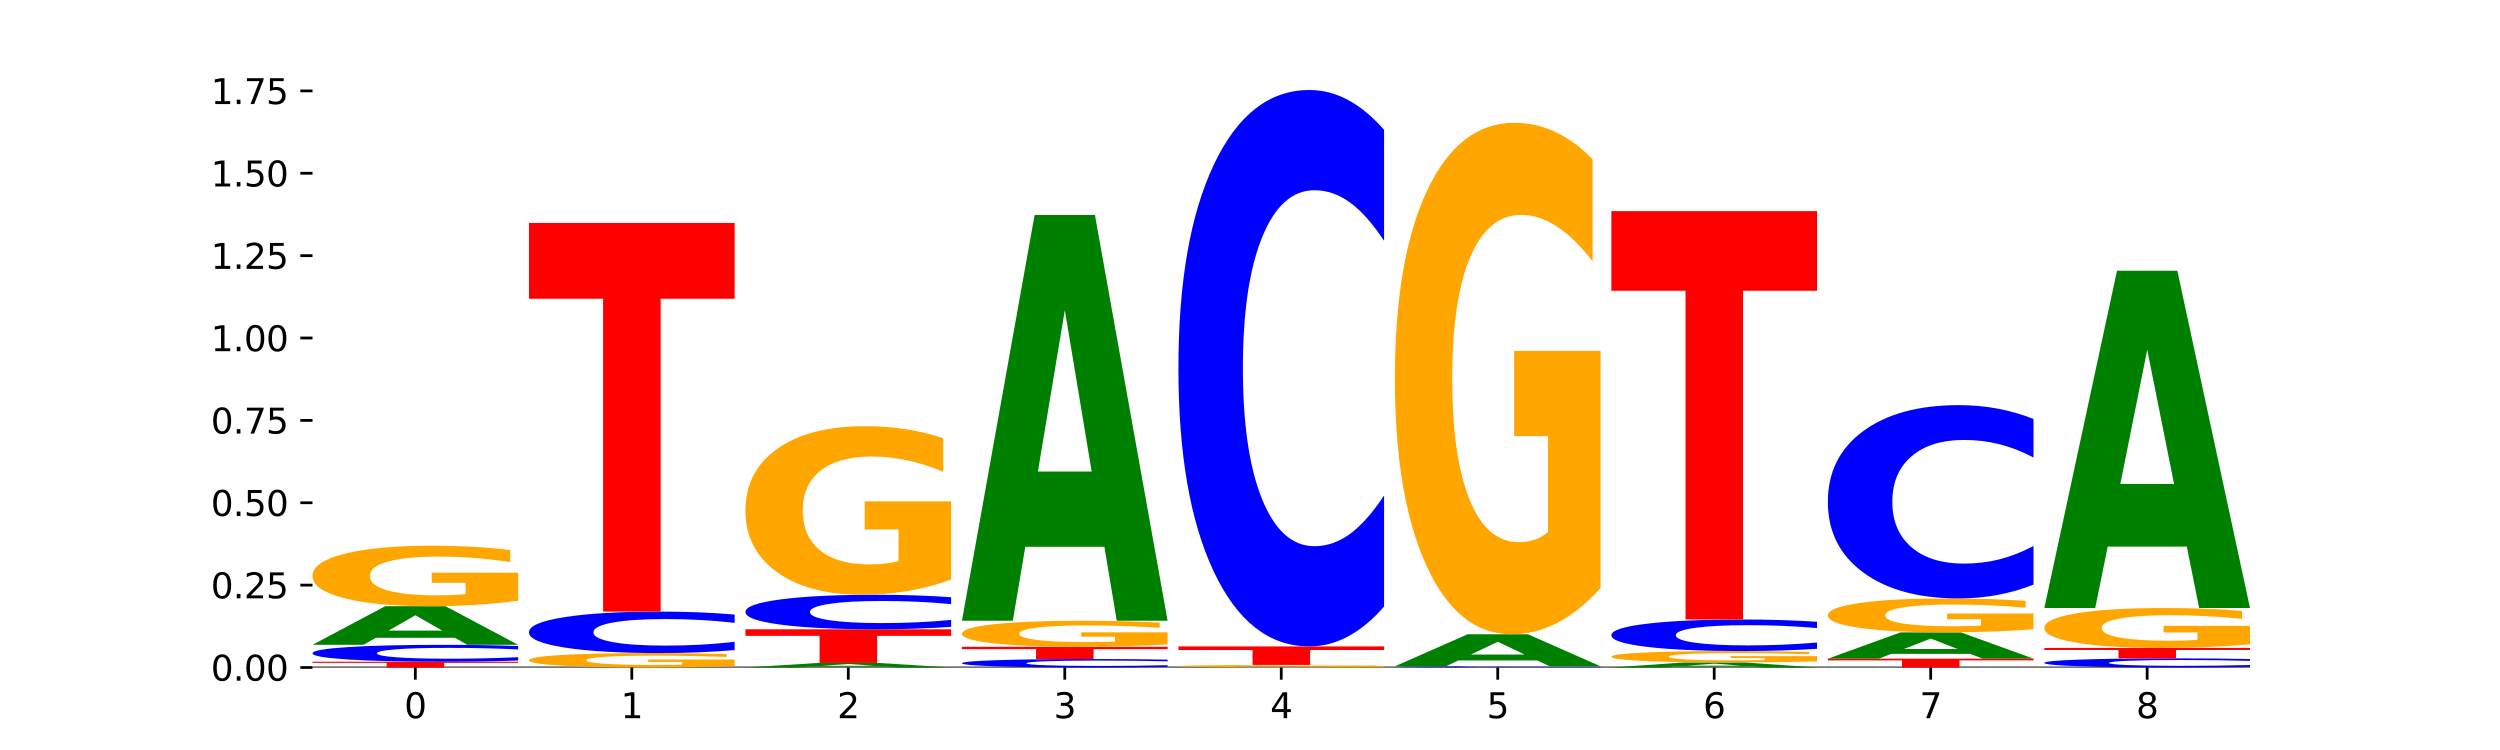 <?xml version="1.0" encoding="utf-8" standalone="no"?>
<!DOCTYPE svg PUBLIC "-//W3C//DTD SVG 1.1//EN"
  "http://www.w3.org/Graphics/SVG/1.1/DTD/svg11.dtd">
<svg xmlns:xlink="http://www.w3.org/1999/xlink" width="720pt" height="216pt" viewBox="0 0 720 216" xmlns="http://www.w3.org/2000/svg" version="1.1">
 <defs>
  <style type="text/css">*{stroke-linejoin: round; stroke-linecap: butt}</style>
 </defs>
 <g id="figure_1">
  <g id="patch_1">
   <path d="M 0 216 
L 720 216 
L 720 0 
L 0 0 
z
" style="fill: #ffffff"/>
  </g>
  <g id="axes_1">
   <g id="patch_2">
    <path d="M 90 192.24 
L 648 192.24 
L 648 25.92 
L 90 25.92 
z
" style="fill: #ffffff"/>
   </g>
   <g id="line2d_1">
    <path d="M 90 192.24 
L 648 192.24 
" clip-path="url(#p1b5aa244b2)" style="fill: none; stroke: #000000; stroke-width: 0.5; stroke-linecap: square"/>
   </g>
   <g id="patch_3">
    <path d="M 90 190.585 
L 149.229 190.585 
L 149.229 190.908 
L 127.92 190.908 
L 127.92 192.24 
L 111.35 192.24 
L 111.35 190.908 
L 90 190.908 
L 90 190.585 
z
" clip-path="url(#p1b5aa244b2)" style="fill: #ff0000"/>
   </g>
   <g id="patch_4">
    <path d="M 149.229 190.236 
Q 144.275 190.409 138.917 190.497 
Q 133.56 190.585 127.725 190.585 
Q 110.325 190.585 100.163 189.929 
Q 90 189.272 90 188.149 
Q 90 187.022 100.163 186.366 
Q 110.325 185.71 127.725 185.71 
Q 133.56 185.71 138.917 185.798 
Q 144.275 185.886 149.229 186.059 
L 149.229 187.031 
Q 144.23 186.801 139.38 186.695 
Q 134.53 186.588 129.173 186.588 
Q 119.562 186.588 114.056 187.004 
Q 108.564 187.419 108.564 188.149 
Q 108.564 188.876 114.056 189.292 
Q 119.562 189.707 129.173 189.707 
Q 134.53 189.707 139.38 189.6 
Q 144.23 189.493 149.229 189.263 
L 149.229 190.236 
z
" clip-path="url(#p1b5aa244b2)" style="fill: #0000ff"/>
   </g>
   <g id="patch_5">
    <path d="M 131.028 183.684 
L 108.249 183.684 
L 104.653 185.71 
L 90 185.71 
L 110.926 174.591 
L 128.303 174.591 
L 149.229 185.71 
L 134.588 185.71 
L 131.028 183.684 
z
M 111.882 181.62 
L 127.359 181.62 
L 119.633 177.198 
L 111.882 181.62 
z
" clip-path="url(#p1b5aa244b2)" style="fill: #008000"/>
   </g>
   <g id="patch_6">
    <path d="M 149.229 173.014 
Q 143.256 173.802 136.831 174.198 
Q 130.406 174.591 123.557 174.591 
Q 108.079 174.591 99.04 172.243 
Q 90 169.896 90 165.882 
Q 90 161.82 99.199 159.491 
Q 108.411 157.162 124.433 157.162 
Q 130.605 157.162 136.26 157.479 
Q 141.928 157.792 146.946 158.411 
L 146.946 161.885 
Q 141.769 161.09 136.645 160.697 
Q 131.521 160.301 126.371 160.301 
Q 116.84 160.301 111.677 161.748 
Q 106.513 163.192 106.513 165.882 
Q 106.513 168.546 111.491 170 
Q 116.469 171.451 125.628 171.451 
Q 128.123 171.451 130.26 171.368 
Q 132.397 171.282 134.097 171.102 
L 134.097 167.84 
L 124.34 167.84 
L 124.34 164.935 
L 149.229 164.935 
L 149.229 173.014 
z
" clip-path="url(#p1b5aa244b2)" style="fill: #ffa600"/>
   </g>
   <g id="patch_7">
    <path d="M 211.575 191.864 
Q 205.602 192.052 199.177 192.146 
Q 192.753 192.24 185.903 192.24 
Q 170.426 192.24 161.386 191.68 
Q 152.346 191.121 152.346 190.164 
Q 152.346 189.196 161.545 188.64 
Q 170.758 188.085 186.779 188.085 
Q 192.952 188.085 198.607 188.16 
Q 204.275 188.235 209.292 188.383 
L 209.292 189.211 
Q 204.115 189.021 198.992 188.928 
Q 193.868 188.833 188.717 188.833 
Q 179.187 188.833 174.023 189.178 
Q 168.859 189.523 168.859 190.164 
Q 168.859 190.799 173.837 191.146 
Q 178.815 191.492 187.974 191.492 
Q 190.47 191.492 192.607 191.472 
Q 194.744 191.451 196.443 191.408 
L 196.443 190.631 
L 186.686 190.631 
L 186.686 189.938 
L 211.575 189.938 
L 211.575 191.864 
z
" clip-path="url(#p1b5aa244b2)" style="fill: #ffa600"/>
   </g>
   <g id="patch_8">
    <path d="M 211.575 187.229 
Q 206.621 187.653 201.264 187.868 
Q 195.906 188.085 190.071 188.085 
Q 172.671 188.085 162.509 186.476 
Q 152.346 184.867 152.346 182.116 
Q 152.346 179.354 162.509 177.748 
Q 172.671 176.139 190.071 176.139 
Q 195.906 176.139 201.264 176.356 
Q 206.621 176.571 211.575 176.995 
L 211.575 179.376 
Q 206.576 178.814 201.726 178.552 
Q 196.876 178.291 191.519 178.291 
Q 181.909 178.291 176.402 179.31 
Q 170.91 180.327 170.91 182.116 
Q 170.91 183.897 176.402 184.916 
Q 181.909 185.933 191.519 185.933 
Q 196.876 185.933 201.726 185.672 
Q 206.576 185.407 211.575 184.845 
L 211.575 187.229 
z
" clip-path="url(#p1b5aa244b2)" style="fill: #0000ff"/>
   </g>
   <g id="patch_9">
    <path d="M 152.346 64.21 
L 211.575 64.21 
L 211.575 86.039 
L 190.267 86.039 
L 190.267 176.139 
L 173.696 176.139 
L 173.696 86.039 
L 152.346 86.039 
L 152.346 64.21 
z
" clip-path="url(#p1b5aa244b2)" style="fill: #ff0000"/>
   </g>
   <g id="patch_10">
    <path d="M 255.721 192.001 
L 232.942 192.001 
L 229.346 192.24 
L 214.693 192.24 
L 235.618 190.926 
L 252.996 190.926 
L 273.922 192.24 
L 259.281 192.24 
L 255.721 192.001 
z
M 236.575 191.757 
L 252.051 191.757 
L 244.325 191.234 
L 236.575 191.757 
z
" clip-path="url(#p1b5aa244b2)" style="fill: #008000"/>
   </g>
   <g id="patch_11">
    <path d="M 214.693 181.238 
L 273.922 181.238 
L 273.922 183.128 
L 252.613 183.128 
L 252.613 190.926 
L 236.043 190.926 
L 236.043 183.128 
L 214.693 183.128 
L 214.693 181.238 
z
" clip-path="url(#p1b5aa244b2)" style="fill: #ff0000"/>
   </g>
   <g id="patch_12">
    <path d="M 273.922 180.525 
Q 268.967 180.879 263.61 181.057 
Q 258.253 181.238 252.418 181.238 
Q 235.018 181.238 224.855 179.898 
Q 214.693 178.558 214.693 176.266 
Q 214.693 173.966 224.855 172.628 
Q 235.018 171.288 252.418 171.288 
Q 258.253 171.288 263.61 171.469 
Q 268.967 171.648 273.922 172.001 
L 273.922 173.985 
Q 268.923 173.516 264.073 173.298 
Q 259.223 173.08 253.865 173.08 
Q 244.255 173.08 238.748 173.929 
Q 233.257 174.776 233.257 176.266 
Q 233.257 177.75 238.748 178.599 
Q 244.255 179.446 253.865 179.446 
Q 259.223 179.446 264.073 179.228 
Q 268.923 179.008 273.922 178.54 
L 273.922 180.525 
z
" clip-path="url(#p1b5aa244b2)" style="fill: #0000ff"/>
   </g>
   <g id="patch_13">
    <path d="M 273.922 166.895 
Q 267.948 169.092 261.524 170.195 
Q 255.099 171.288 248.25 171.288 
Q 232.772 171.288 223.732 164.749 
Q 214.693 158.21 214.693 147.028 
Q 214.693 135.716 223.892 129.227 
Q 233.104 122.738 249.126 122.738 
Q 255.298 122.738 260.953 123.621 
Q 266.621 124.493 271.639 126.218 
L 271.639 135.896 
Q 266.462 133.68 261.338 132.587 
Q 256.214 131.483 251.064 131.483 
Q 241.533 131.483 236.369 135.515 
Q 231.206 139.537 231.206 147.028 
Q 231.206 154.45 236.184 158.501 
Q 241.161 162.543 250.32 162.543 
Q 252.816 162.543 254.953 162.312 
Q 257.09 162.072 258.789 161.57 
L 258.789 152.484 
L 249.033 152.484 
L 249.033 144.391 
L 273.922 144.391 
L 273.922 166.895 
z
" clip-path="url(#p1b5aa244b2)" style="fill: #ffa600"/>
   </g>
   <g id="patch_14">
    <path d="M 336.268 192.065 
Q 331.314 192.152 325.956 192.196 
Q 320.599 192.24 314.764 192.24 
Q 297.364 192.24 287.202 191.911 
Q 277.039 191.583 277.039 191.021 
Q 277.039 190.457 287.202 190.128 
Q 297.364 189.8 314.764 189.8 
Q 320.599 189.8 325.956 189.844 
Q 331.314 189.888 336.268 189.975 
L 336.268 190.461 
Q 331.269 190.346 326.419 190.293 
Q 321.569 190.239 316.212 190.239 
Q 306.601 190.239 301.095 190.447 
Q 295.603 190.655 295.603 191.021 
Q 295.603 191.385 301.095 191.593 
Q 306.601 191.8 316.212 191.8 
Q 321.569 191.8 326.419 191.747 
Q 331.269 191.693 336.268 191.578 
L 336.268 192.065 
z
" clip-path="url(#p1b5aa244b2)" style="fill: #0000ff"/>
   </g>
   <g id="patch_15">
    <path d="M 277.039 186.275 
L 336.268 186.275 
L 336.268 186.962 
L 314.959 186.962 
L 314.959 189.8 
L 298.389 189.8 
L 298.389 186.962 
L 277.039 186.962 
L 277.039 186.275 
z
" clip-path="url(#p1b5aa244b2)" style="fill: #ff0000"/>
   </g>
   <g id="patch_16">
    <path d="M 336.268 185.596 
Q 330.295 185.936 323.87 186.106 
Q 317.445 186.275 310.596 186.275 
Q 295.118 186.275 286.079 185.265 
Q 277.039 184.254 277.039 182.526 
Q 277.039 180.779 286.238 179.776 
Q 295.45 178.773 311.472 178.773 
Q 317.645 178.773 323.299 178.91 
Q 328.967 179.045 333.985 179.311 
L 333.985 180.806 
Q 328.808 180.464 323.684 180.295 
Q 318.561 180.125 313.41 180.125 
Q 303.879 180.125 298.716 180.748 
Q 293.552 181.369 293.552 182.526 
Q 293.552 183.673 298.53 184.299 
Q 303.508 184.924 312.667 184.924 
Q 315.162 184.924 317.299 184.888 
Q 319.437 184.851 321.136 184.773 
L 321.136 183.369 
L 311.379 183.369 
L 311.379 182.119 
L 336.268 182.119 
L 336.268 185.596 
z
" clip-path="url(#p1b5aa244b2)" style="fill: #ffa600"/>
   </g>
   <g id="patch_17">
    <path d="M 318.067 157.485 
L 295.289 157.485 
L 291.692 178.773 
L 277.039 178.773 
L 297.965 61.913 
L 315.342 61.913 
L 336.268 178.773 
L 321.627 178.773 
L 318.067 157.485 
z
M 298.922 135.796 
L 314.398 135.796 
L 306.672 89.312 
L 298.922 135.796 
z
" clip-path="url(#p1b5aa244b2)" style="fill: #008000"/>
   </g>
   <g id="patch_18">
    <path d="M 398.615 192.173 
Q 392.641 192.206 386.217 192.223 
Q 379.792 192.24 372.942 192.24 
Q 357.465 192.24 348.425 192.14 
Q 339.385 192.04 339.385 191.868 
Q 339.385 191.695 348.584 191.596 
Q 357.797 191.496 373.818 191.496 
Q 379.991 191.496 385.646 191.51 
Q 391.314 191.523 396.331 191.55 
L 396.331 191.698 
Q 391.154 191.664 386.031 191.647 
Q 380.907 191.63 375.757 191.63 
Q 366.226 191.63 361.062 191.692 
Q 355.898 191.754 355.898 191.868 
Q 355.898 191.982 360.876 192.044 
Q 365.854 192.106 375.013 192.106 
Q 377.509 192.106 379.646 192.103 
Q 381.783 192.099 383.482 192.091 
L 383.482 191.952 
L 373.726 191.952 
L 373.726 191.828 
L 398.615 191.828 
L 398.615 192.173 
z
" clip-path="url(#p1b5aa244b2)" style="fill: #ffa600"/>
   </g>
   <g id="patch_19">
    <path d="M 339.385 186.167 
L 398.615 186.167 
L 398.615 187.207 
L 377.306 187.207 
L 377.306 191.496 
L 360.735 191.496 
L 360.735 187.207 
L 339.385 187.207 
L 339.385 186.167 
z
" clip-path="url(#p1b5aa244b2)" style="fill: #ff0000"/>
   </g>
   <g id="patch_20">
    <path d="M 398.615 174.681 
Q 393.66 180.374 388.303 183.254 
Q 382.945 186.167 377.111 186.167 
Q 359.71 186.167 349.548 164.585 
Q 339.385 143.002 339.385 106.093 
Q 339.385 69.052 349.548 47.503 
Q 359.71 25.92 377.111 25.92 
Q 382.945 25.92 388.303 28.833 
Q 393.66 31.713 398.615 37.406 
L 398.615 69.35 
Q 393.615 61.803 388.765 58.294 
Q 383.915 54.785 378.558 54.785 
Q 368.948 54.785 363.441 68.456 
Q 357.95 82.094 357.95 106.093 
Q 357.95 129.993 363.441 143.664 
Q 368.948 157.302 378.558 157.302 
Q 383.915 157.302 388.765 153.793 
Q 393.615 150.251 398.615 142.704 
L 398.615 174.681 
z
" clip-path="url(#p1b5aa244b2)" style="fill: #0000ff"/>
   </g>
   <g id="patch_21">
    <path d="M 460.961 192.215 
Q 456.006 192.228 450.649 192.234 
Q 445.292 192.24 439.457 192.24 
Q 422.057 192.24 411.894 192.194 
Q 401.732 192.148 401.732 192.069 
Q 401.732 191.99 411.894 191.944 
Q 422.057 191.898 439.457 191.898 
Q 445.292 191.898 450.649 191.904 
Q 456.006 191.911 460.961 191.923 
L 460.961 191.991 
Q 455.962 191.975 451.112 191.967 
Q 446.262 191.96 440.904 191.96 
Q 431.294 191.96 425.788 191.989 
Q 420.296 192.018 420.296 192.069 
Q 420.296 192.12 425.788 192.149 
Q 431.294 192.178 440.904 192.178 
Q 446.262 192.178 451.112 192.171 
Q 455.962 192.163 460.961 192.147 
L 460.961 192.215 
z
" clip-path="url(#p1b5aa244b2)" style="fill: #0000ff"/>
   </g>
   <g id="patch_22">
    <path d="M 442.76 190.217 
L 419.981 190.217 
L 416.385 191.898 
L 401.732 191.898 
L 422.658 182.67 
L 440.035 182.67 
L 460.961 191.898 
L 446.32 191.898 
L 442.76 190.217 
z
M 423.614 188.504 
L 439.091 188.504 
L 431.365 184.833 
L 423.614 188.504 
z
" clip-path="url(#p1b5aa244b2)" style="fill: #008000"/>
   </g>
   <g id="patch_23">
    <path d="M 460.961 169.341 
Q 454.988 176.005 448.563 179.353 
Q 442.138 182.67 435.289 182.67 
Q 419.811 182.67 410.772 162.829 
Q 401.732 142.988 401.732 109.058 
Q 401.732 74.732 410.931 55.043 
Q 420.143 35.354 436.165 35.354 
Q 442.337 35.354 447.992 38.032 
Q 453.66 40.68 458.678 45.914 
L 458.678 75.279 
Q 453.501 68.554 448.377 65.237 
Q 443.253 61.89 438.103 61.89 
Q 428.572 61.89 423.408 74.123 
Q 418.245 86.326 418.245 109.058 
Q 418.245 131.576 423.223 143.87 
Q 428.2 156.134 437.36 156.134 
Q 439.855 156.134 441.992 155.434 
Q 444.129 154.704 445.828 153.182 
L 445.828 125.612 
L 436.072 125.612 
L 436.072 101.054 
L 460.961 101.054 
L 460.961 169.341 
z
" clip-path="url(#p1b5aa244b2)" style="fill: #ffa600"/>
   </g>
   <g id="patch_24">
    <path d="M 505.106 191.975 
L 482.328 191.975 
L 478.731 192.24 
L 464.078 192.24 
L 485.004 190.785 
L 502.382 190.785 
L 523.307 192.24 
L 508.667 192.24 
L 505.106 191.975 
z
M 485.961 191.705 
L 501.437 191.705 
L 493.711 191.126 
L 485.961 191.705 
z
" clip-path="url(#p1b5aa244b2)" style="fill: #008000"/>
   </g>
   <g id="patch_25">
    <path d="M 523.307 190.488 
Q 517.334 190.636 510.909 190.711 
Q 504.485 190.785 497.635 190.785 
Q 482.158 190.785 473.118 190.344 
Q 464.078 189.903 464.078 189.148 
Q 464.078 188.385 473.277 187.948 
Q 482.489 187.51 498.511 187.51 
Q 504.684 187.51 510.338 187.57 
Q 516.007 187.628 521.024 187.745 
L 521.024 188.398 
Q 515.847 188.248 510.723 188.174 
Q 505.6 188.1 500.449 188.1 
Q 490.918 188.1 485.755 188.372 
Q 480.591 188.643 480.591 189.148 
Q 480.591 189.649 485.569 189.922 
Q 490.547 190.195 499.706 190.195 
Q 502.201 190.195 504.339 190.179 
Q 506.476 190.163 508.175 190.129 
L 508.175 189.516 
L 498.418 189.516 
L 498.418 188.97 
L 523.307 188.97 
L 523.307 190.488 
z
" clip-path="url(#p1b5aa244b2)" style="fill: #ffa600"/>
   </g>
   <g id="patch_26">
    <path d="M 523.307 186.858 
Q 518.353 187.181 512.996 187.345 
Q 507.638 187.51 501.803 187.51 
Q 484.403 187.51 474.241 186.285 
Q 464.078 185.06 464.078 182.965 
Q 464.078 180.862 474.241 179.639 
Q 484.403 178.414 501.803 178.414 
Q 507.638 178.414 512.996 178.58 
Q 518.353 178.743 523.307 179.066 
L 523.307 180.879 
Q 518.308 180.451 513.458 180.252 
Q 508.608 180.053 503.251 180.053 
Q 493.641 180.053 488.134 180.829 
Q 482.642 181.603 482.642 182.965 
Q 482.642 184.322 488.134 185.098 
Q 493.641 185.872 503.251 185.872 
Q 508.608 185.872 513.458 185.673 
Q 518.308 185.471 523.307 185.043 
L 523.307 186.858 
z
" clip-path="url(#p1b5aa244b2)" style="fill: #0000ff"/>
   </g>
   <g id="patch_27">
    <path d="M 464.078 60.803 
L 523.307 60.803 
L 523.307 83.741 
L 501.999 83.741 
L 501.999 178.414 
L 485.428 178.414 
L 485.428 83.741 
L 464.078 83.741 
L 464.078 60.803 
z
" clip-path="url(#p1b5aa244b2)" style="fill: #ff0000"/>
   </g>
   <g id="patch_28">
    <path d="M 526.425 189.7 
L 585.654 189.7 
L 585.654 190.195 
L 564.345 190.195 
L 564.345 192.24 
L 547.775 192.24 
L 547.775 190.195 
L 526.425 190.195 
L 526.425 189.7 
z
" clip-path="url(#p1b5aa244b2)" style="fill: #ff0000"/>
   </g>
   <g id="patch_29">
    <path d="M 567.453 188.319 
L 544.674 188.319 
L 541.077 189.7 
L 526.425 189.7 
L 547.35 182.122 
L 564.728 182.122 
L 585.654 189.7 
L 571.013 189.7 
L 567.453 188.319 
z
M 548.307 186.913 
L 563.783 186.913 
L 556.057 183.899 
L 548.307 186.913 
z
" clip-path="url(#p1b5aa244b2)" style="fill: #008000"/>
   </g>
   <g id="patch_30">
    <path d="M 585.654 181.238 
Q 579.68 181.68 573.256 181.902 
Q 566.831 182.122 559.982 182.122 
Q 544.504 182.122 535.464 180.805 
Q 526.425 179.489 526.425 177.238 
Q 526.425 174.961 535.624 173.654 
Q 544.836 172.348 560.858 172.348 
Q 567.03 172.348 572.685 172.526 
Q 578.353 172.701 583.37 173.049 
L 583.37 174.997 
Q 578.194 174.551 573.07 174.331 
Q 567.946 174.109 562.796 174.109 
Q 553.265 174.109 548.101 174.92 
Q 542.938 175.73 542.938 177.238 
Q 542.938 178.732 547.915 179.548 
Q 552.893 180.361 562.052 180.361 
Q 564.548 180.361 566.685 180.315 
Q 568.822 180.266 570.521 180.165 
L 570.521 178.336 
L 560.765 178.336 
L 560.765 176.707 
L 585.654 176.707 
L 585.654 181.238 
z
" clip-path="url(#p1b5aa244b2)" style="fill: #ffa600"/>
   </g>
   <g id="patch_31">
    <path d="M 585.654 168.358 
Q 580.699 170.336 575.342 171.336 
Q 569.985 172.348 564.15 172.348 
Q 546.75 172.348 536.587 164.85 
Q 526.425 157.352 526.425 144.53 
Q 526.425 131.661 536.587 124.175 
Q 546.75 116.677 564.15 116.677 
Q 569.985 116.677 575.342 117.689 
Q 580.699 118.689 585.654 120.667 
L 585.654 131.765 
Q 580.654 129.143 575.805 127.924 
Q 570.955 126.705 565.597 126.705 
Q 555.987 126.705 550.48 131.454 
Q 544.989 136.192 544.989 144.53 
Q 544.989 152.833 550.48 157.582 
Q 555.987 162.32 565.597 162.32 
Q 570.955 162.32 575.805 161.101 
Q 580.654 159.871 585.654 157.249 
L 585.654 168.358 
z
" clip-path="url(#p1b5aa244b2)" style="fill: #0000ff"/>
   </g>
   <g id="patch_32">
    <path d="M 648 192.052 
Q 643.046 192.145 637.688 192.192 
Q 632.331 192.24 626.496 192.24 
Q 609.096 192.24 598.933 191.886 
Q 588.771 191.532 588.771 190.926 
Q 588.771 190.318 598.933 189.965 
Q 609.096 189.611 626.496 189.611 
Q 632.331 189.611 637.688 189.658 
Q 643.046 189.706 648 189.799 
L 648 190.323 
Q 643.001 190.199 638.151 190.142 
Q 633.301 190.084 627.944 190.084 
Q 618.333 190.084 612.827 190.309 
Q 607.335 190.532 607.335 190.926 
Q 607.335 191.318 612.827 191.543 
Q 618.333 191.766 627.944 191.766 
Q 633.301 191.766 638.151 191.709 
Q 643.001 191.651 648 191.527 
L 648 192.052 
z
" clip-path="url(#p1b5aa244b2)" style="fill: #0000ff"/>
   </g>
   <g id="patch_33">
    <path d="M 588.771 186.606 
L 648 186.606 
L 648 187.192 
L 626.691 187.192 
L 626.691 189.611 
L 610.121 189.611 
L 610.121 187.192 
L 588.771 187.192 
L 588.771 186.606 
z
" clip-path="url(#p1b5aa244b2)" style="fill: #ff0000"/>
   </g>
   <g id="patch_34">
    <path d="M 648 185.566 
Q 642.027 186.086 635.602 186.347 
Q 629.177 186.606 622.328 186.606 
Q 606.85 186.606 597.811 185.057 
Q 588.771 183.509 588.771 180.862 
Q 588.771 178.183 597.97 176.647 
Q 607.182 175.111 623.204 175.111 
Q 629.376 175.111 635.031 175.32 
Q 640.699 175.526 645.717 175.935 
L 645.717 178.226 
Q 640.54 177.701 635.416 177.443 
Q 630.292 177.181 625.142 177.181 
Q 615.611 177.181 610.448 178.136 
Q 605.284 179.088 605.284 180.862 
Q 605.284 182.619 610.262 183.578 
Q 615.24 184.535 624.399 184.535 
Q 626.894 184.535 629.031 184.48 
Q 631.168 184.423 632.868 184.305 
L 632.868 182.153 
L 623.111 182.153 
L 623.111 180.237 
L 648 180.237 
L 648 185.566 
z
" clip-path="url(#p1b5aa244b2)" style="fill: #ffa600"/>
   </g>
   <g id="patch_35">
    <path d="M 629.799 157.415 
L 607.02 157.415 
L 603.424 175.111 
L 588.771 175.111 
L 609.697 77.971 
L 627.074 77.971 
L 648 175.111 
L 633.359 175.111 
L 629.799 157.415 
z
M 610.653 139.386 
L 626.13 139.386 
L 618.404 100.747 
L 610.653 139.386 
z
" clip-path="url(#p1b5aa244b2)" style="fill: #008000"/>
   </g>
   <g id="matplotlib.axis_1">
    <g id="xtick_1">
     <g id="line2d_2">
      <defs>
       <path id="m804945c6d7" d="M 0 0 
L 0 3.5 
" style="stroke: #000000; stroke-width: 0.8"/>
      </defs>
      <g>
       <use xlink:href="#m804945c6d7" x="119.615" y="192.24" style="stroke: #000000; stroke-width: 0.8"/>
      </g>
     </g>
     <g id="text_1">
      <!-- 0 -->
      <g transform="translate(116.433 206.838) scale(0.1 -0.1)">
       <defs>
        <path id="DejaVuSans-30" d="M 2034 4250 
Q 1547 4250 1301 3770 
Q 1056 3291 1056 2328 
Q 1056 1369 1301 889 
Q 1547 409 2034 409 
Q 2525 409 2770 889 
Q 3016 1369 3016 2328 
Q 3016 3291 2770 3770 
Q 2525 4250 2034 4250 
z
M 2034 4750 
Q 2819 4750 3233 4129 
Q 3647 3509 3647 2328 
Q 3647 1150 3233 529 
Q 2819 -91 2034 -91 
Q 1250 -91 836 529 
Q 422 1150 422 2328 
Q 422 3509 836 4129 
Q 1250 4750 2034 4750 
z
" transform="scale(0.016)"/>
       </defs>
       <use xlink:href="#DejaVuSans-30"/>
      </g>
     </g>
    </g>
    <g id="xtick_2">
     <g id="line2d_3">
      <g>
       <use xlink:href="#m804945c6d7" x="181.961" y="192.24" style="stroke: #000000; stroke-width: 0.8"/>
      </g>
     </g>
     <g id="text_2">
      <!-- 1 -->
      <g transform="translate(178.78 206.838) scale(0.1 -0.1)">
       <defs>
        <path id="DejaVuSans-31" d="M 794 531 
L 1825 531 
L 1825 4091 
L 703 3866 
L 703 4441 
L 1819 4666 
L 2450 4666 
L 2450 531 
L 3481 531 
L 3481 0 
L 794 0 
L 794 531 
z
" transform="scale(0.016)"/>
       </defs>
       <use xlink:href="#DejaVuSans-31"/>
      </g>
     </g>
    </g>
    <g id="xtick_3">
     <g id="line2d_4">
      <g>
       <use xlink:href="#m804945c6d7" x="244.307" y="192.24" style="stroke: #000000; stroke-width: 0.8"/>
      </g>
     </g>
     <g id="text_3">
      <!-- 2 -->
      <g transform="translate(241.126 206.838) scale(0.1 -0.1)">
       <defs>
        <path id="DejaVuSans-32" d="M 1228 531 
L 3431 531 
L 3431 0 
L 469 0 
L 469 531 
Q 828 903 1448 1529 
Q 2069 2156 2228 2338 
Q 2531 2678 2651 2914 
Q 2772 3150 2772 3378 
Q 2772 3750 2511 3984 
Q 2250 4219 1831 4219 
Q 1534 4219 1204 4116 
Q 875 4013 500 3803 
L 500 4441 
Q 881 4594 1212 4672 
Q 1544 4750 1819 4750 
Q 2544 4750 2975 4387 
Q 3406 4025 3406 3419 
Q 3406 3131 3298 2873 
Q 3191 2616 2906 2266 
Q 2828 2175 2409 1742 
Q 1991 1309 1228 531 
z
" transform="scale(0.016)"/>
       </defs>
       <use xlink:href="#DejaVuSans-32"/>
      </g>
     </g>
    </g>
    <g id="xtick_4">
     <g id="line2d_5">
      <g>
       <use xlink:href="#m804945c6d7" x="306.654" y="192.24" style="stroke: #000000; stroke-width: 0.8"/>
      </g>
     </g>
     <g id="text_4">
      <!-- 3 -->
      <g transform="translate(303.472 206.838) scale(0.1 -0.1)">
       <defs>
        <path id="DejaVuSans-33" d="M 2597 2516 
Q 3050 2419 3304 2112 
Q 3559 1806 3559 1356 
Q 3559 666 3084 287 
Q 2609 -91 1734 -91 
Q 1441 -91 1130 -33 
Q 819 25 488 141 
L 488 750 
Q 750 597 1062 519 
Q 1375 441 1716 441 
Q 2309 441 2620 675 
Q 2931 909 2931 1356 
Q 2931 1769 2642 2001 
Q 2353 2234 1838 2234 
L 1294 2234 
L 1294 2753 
L 1863 2753 
Q 2328 2753 2575 2939 
Q 2822 3125 2822 3475 
Q 2822 3834 2567 4026 
Q 2313 4219 1838 4219 
Q 1578 4219 1281 4162 
Q 984 4106 628 3988 
L 628 4550 
Q 988 4650 1302 4700 
Q 1616 4750 1894 4750 
Q 2613 4750 3031 4423 
Q 3450 4097 3450 3541 
Q 3450 3153 3228 2886 
Q 3006 2619 2597 2516 
z
" transform="scale(0.016)"/>
       </defs>
       <use xlink:href="#DejaVuSans-33"/>
      </g>
     </g>
    </g>
    <g id="xtick_5">
     <g id="line2d_6">
      <g>
       <use xlink:href="#m804945c6d7" x="369" y="192.24" style="stroke: #000000; stroke-width: 0.8"/>
      </g>
     </g>
     <g id="text_5">
      <!-- 4 -->
      <g transform="translate(365.819 206.838) scale(0.1 -0.1)">
       <defs>
        <path id="DejaVuSans-34" d="M 2419 4116 
L 825 1625 
L 2419 1625 
L 2419 4116 
z
M 2253 4666 
L 3047 4666 
L 3047 1625 
L 3713 1625 
L 3713 1100 
L 3047 1100 
L 3047 0 
L 2419 0 
L 2419 1100 
L 313 1100 
L 313 1709 
L 2253 4666 
z
" transform="scale(0.016)"/>
       </defs>
       <use xlink:href="#DejaVuSans-34"/>
      </g>
     </g>
    </g>
    <g id="xtick_6">
     <g id="line2d_7">
      <g>
       <use xlink:href="#m804945c6d7" x="431.346" y="192.24" style="stroke: #000000; stroke-width: 0.8"/>
      </g>
     </g>
     <g id="text_6">
      <!-- 5 -->
      <g transform="translate(428.165 206.838) scale(0.1 -0.1)">
       <defs>
        <path id="DejaVuSans-35" d="M 691 4666 
L 3169 4666 
L 3169 4134 
L 1269 4134 
L 1269 2991 
Q 1406 3038 1543 3061 
Q 1681 3084 1819 3084 
Q 2600 3084 3056 2656 
Q 3513 2228 3513 1497 
Q 3513 744 3044 326 
Q 2575 -91 1722 -91 
Q 1428 -91 1123 -41 
Q 819 9 494 109 
L 494 744 
Q 775 591 1075 516 
Q 1375 441 1709 441 
Q 2250 441 2565 725 
Q 2881 1009 2881 1497 
Q 2881 1984 2565 2268 
Q 2250 2553 1709 2553 
Q 1456 2553 1204 2497 
Q 953 2441 691 2322 
L 691 4666 
z
" transform="scale(0.016)"/>
       </defs>
       <use xlink:href="#DejaVuSans-35"/>
      </g>
     </g>
    </g>
    <g id="xtick_7">
     <g id="line2d_8">
      <g>
       <use xlink:href="#m804945c6d7" x="493.693" y="192.24" style="stroke: #000000; stroke-width: 0.8"/>
      </g>
     </g>
     <g id="text_7">
      <!-- 6 -->
      <g transform="translate(490.511 206.838) scale(0.1 -0.1)">
       <defs>
        <path id="DejaVuSans-36" d="M 2113 2584 
Q 1688 2584 1439 2293 
Q 1191 2003 1191 1497 
Q 1191 994 1439 701 
Q 1688 409 2113 409 
Q 2538 409 2786 701 
Q 3034 994 3034 1497 
Q 3034 2003 2786 2293 
Q 2538 2584 2113 2584 
z
M 3366 4563 
L 3366 3988 
Q 3128 4100 2886 4159 
Q 2644 4219 2406 4219 
Q 1781 4219 1451 3797 
Q 1122 3375 1075 2522 
Q 1259 2794 1537 2939 
Q 1816 3084 2150 3084 
Q 2853 3084 3261 2657 
Q 3669 2231 3669 1497 
Q 3669 778 3244 343 
Q 2819 -91 2113 -91 
Q 1303 -91 875 529 
Q 447 1150 447 2328 
Q 447 3434 972 4092 
Q 1497 4750 2381 4750 
Q 2619 4750 2861 4703 
Q 3103 4656 3366 4563 
z
" transform="scale(0.016)"/>
       </defs>
       <use xlink:href="#DejaVuSans-36"/>
      </g>
     </g>
    </g>
    <g id="xtick_8">
     <g id="line2d_9">
      <g>
       <use xlink:href="#m804945c6d7" x="556.039" y="192.24" style="stroke: #000000; stroke-width: 0.8"/>
      </g>
     </g>
     <g id="text_8">
      <!-- 7 -->
      <g transform="translate(552.858 206.838) scale(0.1 -0.1)">
       <defs>
        <path id="DejaVuSans-37" d="M 525 4666 
L 3525 4666 
L 3525 4397 
L 1831 0 
L 1172 0 
L 2766 4134 
L 525 4134 
L 525 4666 
z
" transform="scale(0.016)"/>
       </defs>
       <use xlink:href="#DejaVuSans-37"/>
      </g>
     </g>
    </g>
    <g id="xtick_9">
     <g id="line2d_10">
      <g>
       <use xlink:href="#m804945c6d7" x="618.385" y="192.24" style="stroke: #000000; stroke-width: 0.8"/>
      </g>
     </g>
     <g id="text_9">
      <!-- 8 -->
      <g transform="translate(615.204 206.838) scale(0.1 -0.1)">
       <defs>
        <path id="DejaVuSans-38" d="M 2034 2216 
Q 1584 2216 1326 1975 
Q 1069 1734 1069 1313 
Q 1069 891 1326 650 
Q 1584 409 2034 409 
Q 2484 409 2743 651 
Q 3003 894 3003 1313 
Q 3003 1734 2745 1975 
Q 2488 2216 2034 2216 
z
M 1403 2484 
Q 997 2584 770 2862 
Q 544 3141 544 3541 
Q 544 4100 942 4425 
Q 1341 4750 2034 4750 
Q 2731 4750 3128 4425 
Q 3525 4100 3525 3541 
Q 3525 3141 3298 2862 
Q 3072 2584 2669 2484 
Q 3125 2378 3379 2068 
Q 3634 1759 3634 1313 
Q 3634 634 3220 271 
Q 2806 -91 2034 -91 
Q 1263 -91 848 271 
Q 434 634 434 1313 
Q 434 1759 690 2068 
Q 947 2378 1403 2484 
z
M 1172 3481 
Q 1172 3119 1398 2916 
Q 1625 2713 2034 2713 
Q 2441 2713 2670 2916 
Q 2900 3119 2900 3481 
Q 2900 3844 2670 4047 
Q 2441 4250 2034 4250 
Q 1625 4250 1398 4047 
Q 1172 3844 1172 3481 
z
" transform="scale(0.016)"/>
       </defs>
       <use xlink:href="#DejaVuSans-38"/>
      </g>
     </g>
    </g>
   </g>
   <g id="matplotlib.axis_2">
    <g id="ytick_1">
     <g id="line2d_11">
      <defs>
       <path id="mef31f2a52d" d="M 0 0 
L -3.5 0 
" style="stroke: #000000; stroke-width: 0.8"/>
      </defs>
      <g>
       <use xlink:href="#mef31f2a52d" x="90" y="192.24" style="stroke: #000000; stroke-width: 0.8"/>
      </g>
     </g>
     <g id="text_10">
      <!-- 0.00 -->
      <g transform="translate(60.734 196.039) scale(0.1 -0.1)">
       <defs>
        <path id="DejaVuSans-2e" d="M 684 794 
L 1344 794 
L 1344 0 
L 684 0 
L 684 794 
z
" transform="scale(0.016)"/>
       </defs>
       <use xlink:href="#DejaVuSans-30"/>
       <use xlink:href="#DejaVuSans-2e" x="63.623"/>
       <use xlink:href="#DejaVuSans-30" x="95.41"/>
       <use xlink:href="#DejaVuSans-30" x="159.033"/>
      </g>
     </g>
    </g>
    <g id="ytick_2">
     <g id="line2d_12">
      <g>
       <use xlink:href="#mef31f2a52d" x="90" y="168.517" style="stroke: #000000; stroke-width: 0.8"/>
      </g>
     </g>
     <g id="text_11">
      <!-- 0.25 -->
      <g transform="translate(60.734 172.317) scale(0.1 -0.1)">
       <use xlink:href="#DejaVuSans-30"/>
       <use xlink:href="#DejaVuSans-2e" x="63.623"/>
       <use xlink:href="#DejaVuSans-32" x="95.41"/>
       <use xlink:href="#DejaVuSans-35" x="159.033"/>
      </g>
     </g>
    </g>
    <g id="ytick_3">
     <g id="line2d_13">
      <g>
       <use xlink:href="#mef31f2a52d" x="90" y="144.795" style="stroke: #000000; stroke-width: 0.8"/>
      </g>
     </g>
     <g id="text_12">
      <!-- 0.50 -->
      <g transform="translate(60.734 148.594) scale(0.1 -0.1)">
       <use xlink:href="#DejaVuSans-30"/>
       <use xlink:href="#DejaVuSans-2e" x="63.623"/>
       <use xlink:href="#DejaVuSans-35" x="95.41"/>
       <use xlink:href="#DejaVuSans-30" x="159.033"/>
      </g>
     </g>
    </g>
    <g id="ytick_4">
     <g id="line2d_14">
      <g>
       <use xlink:href="#mef31f2a52d" x="90" y="121.072" style="stroke: #000000; stroke-width: 0.8"/>
      </g>
     </g>
     <g id="text_13">
      <!-- 0.75 -->
      <g transform="translate(60.734 124.871) scale(0.1 -0.1)">
       <use xlink:href="#DejaVuSans-30"/>
       <use xlink:href="#DejaVuSans-2e" x="63.623"/>
       <use xlink:href="#DejaVuSans-37" x="95.41"/>
       <use xlink:href="#DejaVuSans-35" x="159.033"/>
      </g>
     </g>
    </g>
    <g id="ytick_5">
     <g id="line2d_15">
      <g>
       <use xlink:href="#mef31f2a52d" x="90" y="97.349" style="stroke: #000000; stroke-width: 0.8"/>
      </g>
     </g>
     <g id="text_14">
      <!-- 1.00 -->
      <g transform="translate(60.734 101.148) scale(0.1 -0.1)">
       <use xlink:href="#DejaVuSans-31"/>
       <use xlink:href="#DejaVuSans-2e" x="63.623"/>
       <use xlink:href="#DejaVuSans-30" x="95.41"/>
       <use xlink:href="#DejaVuSans-30" x="159.033"/>
      </g>
     </g>
    </g>
    <g id="ytick_6">
     <g id="line2d_16">
      <g>
       <use xlink:href="#mef31f2a52d" x="90" y="73.627" style="stroke: #000000; stroke-width: 0.8"/>
      </g>
     </g>
     <g id="text_15">
      <!-- 1.25 -->
      <g transform="translate(60.734 77.426) scale(0.1 -0.1)">
       <use xlink:href="#DejaVuSans-31"/>
       <use xlink:href="#DejaVuSans-2e" x="63.623"/>
       <use xlink:href="#DejaVuSans-32" x="95.41"/>
       <use xlink:href="#DejaVuSans-35" x="159.033"/>
      </g>
     </g>
    </g>
    <g id="ytick_7">
     <g id="line2d_17">
      <g>
       <use xlink:href="#mef31f2a52d" x="90" y="49.904" style="stroke: #000000; stroke-width: 0.8"/>
      </g>
     </g>
     <g id="text_16">
      <!-- 1.50 -->
      <g transform="translate(60.734 53.703) scale(0.1 -0.1)">
       <use xlink:href="#DejaVuSans-31"/>
       <use xlink:href="#DejaVuSans-2e" x="63.623"/>
       <use xlink:href="#DejaVuSans-35" x="95.41"/>
       <use xlink:href="#DejaVuSans-30" x="159.033"/>
      </g>
     </g>
    </g>
    <g id="ytick_8">
     <g id="line2d_18">
      <g>
       <use xlink:href="#mef31f2a52d" x="90" y="26.181" style="stroke: #000000; stroke-width: 0.8"/>
      </g>
     </g>
     <g id="text_17">
      <!-- 1.75 -->
      <g transform="translate(60.734 29.98) scale(0.1 -0.1)">
       <use xlink:href="#DejaVuSans-31"/>
       <use xlink:href="#DejaVuSans-2e" x="63.623"/>
       <use xlink:href="#DejaVuSans-37" x="95.41"/>
       <use xlink:href="#DejaVuSans-35" x="159.033"/>
      </g>
     </g>
    </g>
   </g>
  </g>
 </g>
 <defs>
  <clipPath id="p1b5aa244b2">
   <rect x="90" y="25.92" width="558" height="166.32"/>
  </clipPath>
 </defs>
</svg>
